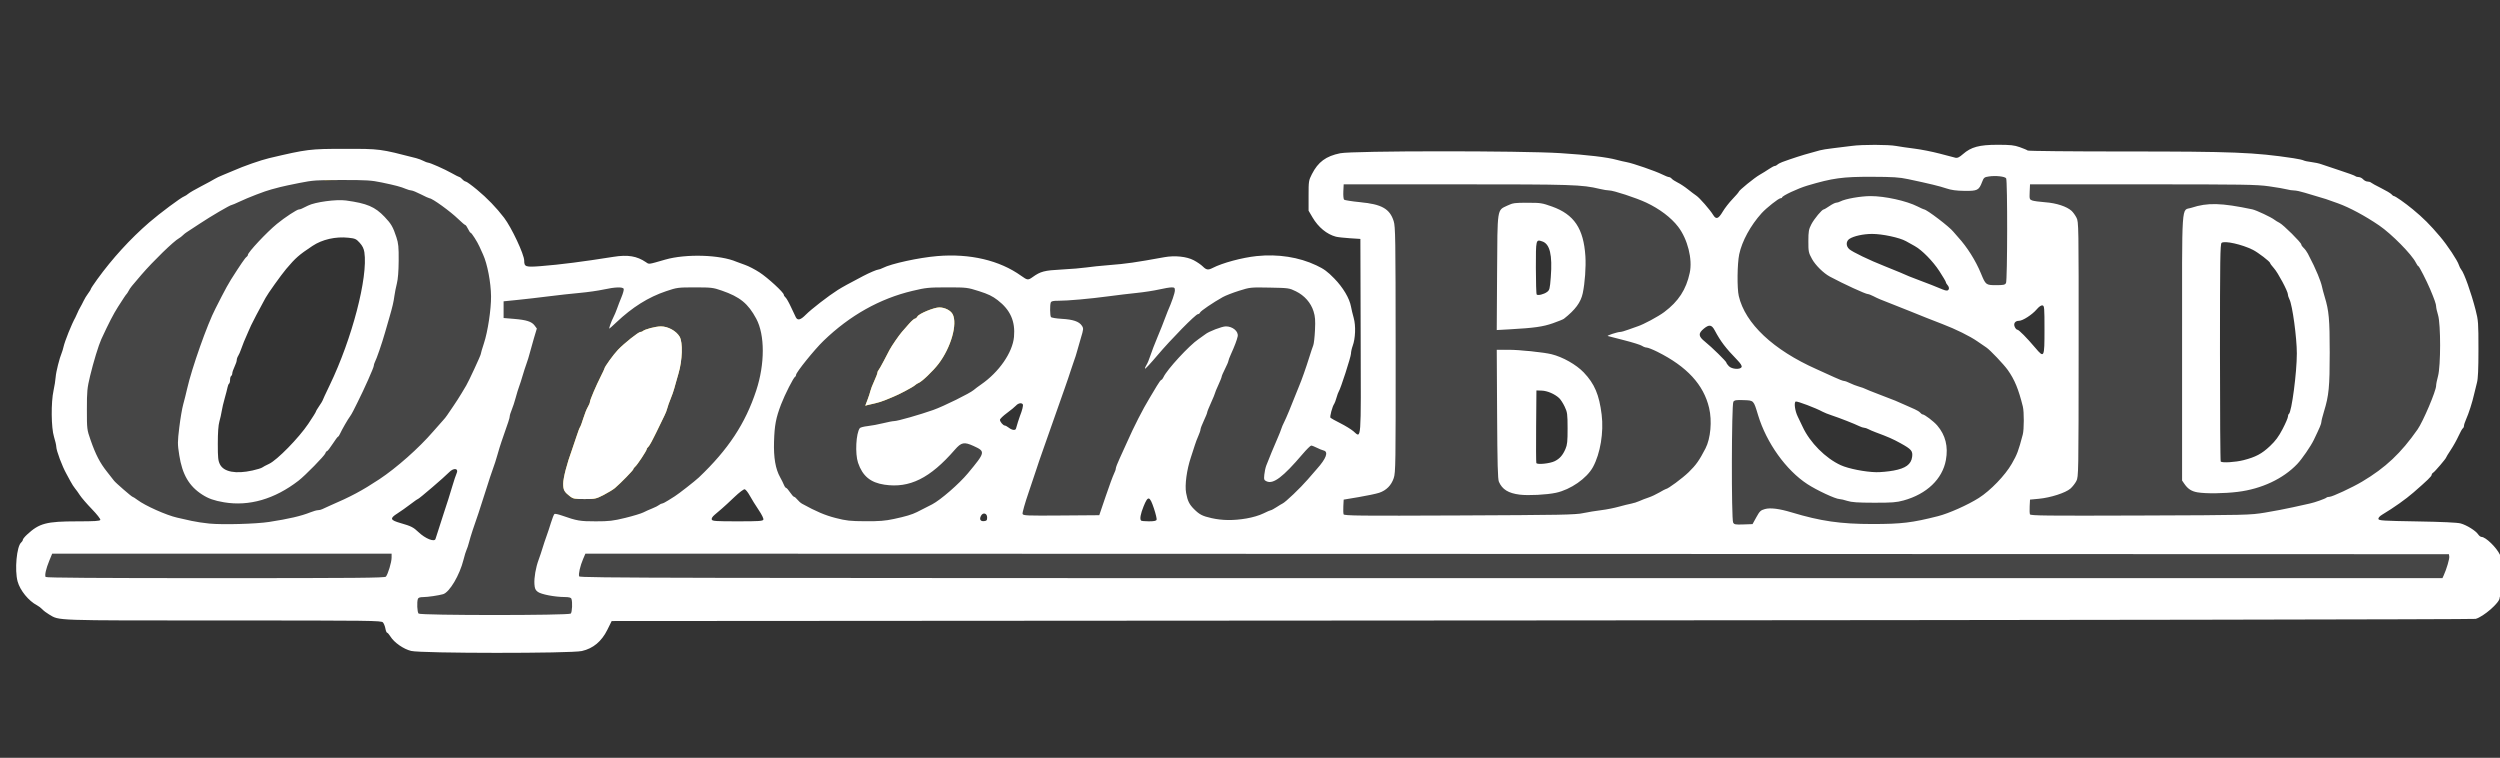 <?xml version="1.0" encoding="UTF-8" standalone="no"?>
<svg width="673px" height="204px" viewBox="0 0 673 204" version="1.1" xmlns="http://www.w3.org/2000/svg" xmlns:xlink="http://www.w3.org/1999/xlink" xmlns:sketch="http://www.bohemiancoding.com/sketch/ns">
    <rect x="0" y="0" width="673" height="204" fill="#333333" stroke="none"/>
    <!-- Generator: Sketch 3.3.1 (12002) - http://www.bohemiancoding.com/sketch -->
    <title>openbsd</title>
    <desc>Created with Sketch.</desc>
    <defs></defs>
    <g id="Page-1" stroke="none" stroke-width="1" fill="none" fill-rule="evenodd" sketch:type="MSPage">
        <g id="openbsd" sketch:type="MSArtboardGroup">
            <g id="g3769" sketch:type="MSLayerGroup" transform="translate(4.125, 38.941)">
                <path d="M151.625,109.281 C150.201,112.174 147.652,118.682 153.125,118.375 C312.643,119.053 472.167,118.515 631.688,118.688 L654.625,118.688 C656.072,115.62 658.887,110.264 655.844,108.25 C487.948,108.215 320.052,108.161 152.156,108.094 L151.748,109.007 L151.625,109.281 L151.625,109.281 Z" id="path6235" fill="#464646" sketch:type="MSShapeGroup"></path>
                <path d="M355.594,8.594 C354.601,12.068 356.164,15.847 360.188,15.281 C363.95,15.372 370.02,16.161 369.406,21.344 C369.434,43.232 370.141,65.481 369.156,87.188 C367.032,92.595 358.116,89.276 355.63,92.842 C354.701,96.057 355.481,100.73 359.781,99.788 C380.648,99.701 401.698,100.303 422.469,99.156 C436.012,97.446 451.793,93.057 457.375,79.25 C461.252,68.47 454.219,57.215 444.406,52.719 C442.165,51.116 437.255,50.263 436.344,49.156 C446.267,46.419 455.54,36.567 452.375,25.656 C449.23,12.929 434.721,8.889 423.375,7.281 C400.85,6.042 378.243,6.991 355.688,6.688 L355.638,7.686 L355.594,8.594 L355.594,8.594 Z M405.969,15.625 C412.888,14.65 420.719,19.223 420.531,26.844 C421.207,33.267 420.915,42.283 413.219,44.219 C409.233,45.541 404.965,45.495 400.812,45.781 C401.399,36.163 399.982,25.917 401.688,16.594 C402.914,15.84 404.431,15.527 405.969,15.625 L405.969,15.625 Z M402,55.219 C410.532,54.926 421.668,57.077 424.219,66.656 C426.707,75.027 425.134,87 415.156,89.531 C410.9,89.949 404.114,92.165 401.25,87.969 C400.702,77.074 400.994,66.131 400.812,55.219 L401.812,55.219 L402,55.219 L402,55.219 Z" id="path6207" fill="#464646" sketch:type="MSShapeGroup"></path>
                <path d="M173.781,48.934 C173.071,48.934 171.986,49.11 171,49.371 C170.014,49.632 169.131,49.959 168.875,50.215 C168.765,50.324 168.51,50.434 168.281,50.434 C167.753,50.434 163.957,53.438 162.25,55.215 C161.037,56.478 158.603,59.85 158.594,60.277 C158.592,60.382 158.159,61.288 157.656,62.277 C156.324,64.899 154.687,68.741 154.687,69.246 C154.687,69.486 154.439,70.107 154.125,70.621 C153.811,71.135 153.256,72.511 152.906,73.652 C152.557,74.794 152.171,75.85 152.031,76.027 C151.892,76.205 151.46,77.31 151.094,78.465 C150.727,79.619 150.177,81.234 149.875,82.059 C149.172,83.979 148.58,85.902 148.156,87.527 C147.732,89.153 147.5,90.471 147.5,91.246 C147.5,92.121 147.542,92.691 147.812,93.184 C148.083,93.676 148.575,94.108 149.406,94.746 C149.786,95.037 150.086,95.184 150.625,95.277 C151.164,95.371 151.945,95.402 153.25,95.402 C154.67,95.402 155.423,95.391 156.094,95.246 C156.764,95.101 157.344,94.838 158.375,94.309 C159.562,93.699 160.946,92.855 161.437,92.434 C163.051,91.052 166.375,87.611 166.375,87.34 C166.375,87.194 166.611,86.902 166.875,86.684 C167.452,86.204 169.969,82.36 169.969,81.965 C169.969,81.811 170.186,81.517 170.437,81.309 C170.689,81.1 171.65,79.348 172.562,77.434 C173.475,75.519 174.45,73.48 174.75,72.902 C175.05,72.325 175.385,71.46 175.5,70.965 C175.615,70.47 176.027,69.31 176.406,68.402 C176.785,67.495 177.24,66.218 177.406,65.559 C177.573,64.899 178.056,63.135 178.5,61.652 C179.038,59.853 179.348,57.759 179.406,55.902 C179.435,54.974 179.41,54.099 179.313,53.371 C179.215,52.643 179.042,52.067 178.813,51.684 C178.349,50.908 177.592,50.21 176.688,49.715 C175.783,49.22 174.735,48.934 173.781,48.934 L173.781,48.934 Z" id="path6205" fill="#CF4229" sketch:type="MSShapeGroup"></path>
                <path d="M173.781,48.934 C174.735,48.934 175.783,49.22 176.687,49.715 C177.592,50.21 178.349,50.908 178.812,51.684 C179.042,52.067 179.215,52.643 179.312,53.371 C179.41,54.099 179.435,54.974 179.406,55.902 C179.348,57.759 179.038,59.853 178.5,61.652 C178.056,63.135 177.573,64.899 177.406,65.559 C177.24,66.218 176.785,67.495 176.406,68.402 C176.027,69.31 175.615,70.47 175.5,70.965 C175.385,71.46 175.05,72.325 174.75,72.902 C174.45,73.48 173.475,75.519 172.562,77.434 C171.65,79.348 170.689,81.1 170.437,81.309 C170.186,81.517 169.969,81.811 169.969,81.965 C169.969,82.36 167.452,86.204 166.875,86.684 C166.611,86.902 166.375,87.194 166.375,87.34 C166.375,87.611 163.051,91.052 161.437,92.434 C160.946,92.855 159.562,93.699 158.375,94.309 C157.344,94.838 156.764,95.101 156.094,95.246 C155.423,95.391 154.67,95.402 153.25,95.402 C151.945,95.402 151.164,95.371 150.625,95.277 C150.086,95.184 149.786,95.037 149.406,94.746 C148.574,94.108 148.083,93.676 147.812,93.184 C147.542,92.691 147.5,92.121 147.5,91.246 C147.5,90.471 147.732,89.153 148.156,87.527 C148.58,85.902 149.172,83.979 149.875,82.059 C150.177,81.234 150.727,79.619 151.094,78.465 C151.46,77.31 151.892,76.205 152.031,76.027 C152.171,75.85 152.557,74.794 152.906,73.652 C153.256,72.511 153.811,71.135 154.125,70.621 C154.439,70.107 154.687,69.486 154.687,69.246 C154.687,68.741 156.324,64.899 157.656,62.277 C158.159,61.288 158.592,60.382 158.594,60.277 C158.603,59.85 161.037,56.478 162.25,55.215 C163.957,53.438 167.753,50.434 168.281,50.434 C168.51,50.434 168.765,50.324 168.875,50.215 C169.131,49.959 170.014,49.632 171,49.371 C171.986,49.11 173.071,48.934 173.781,48.934 L173.781,48.934 Z" id="path6203" fill="#CF4229" sketch:type="MSShapeGroup"></path>
                <path d="M248.719,43.809 C248.016,43.809 246.649,44.232 245.406,44.746 C244.163,45.26 243.044,45.873 242.844,46.246 C242.676,46.559 242.388,46.837 242.187,46.84 C241.987,46.843 241.285,47.435 240.625,48.184 C239.965,48.932 239.109,49.926 238.719,50.371 C237.895,51.31 235.956,54.095 235.344,55.246 C235.112,55.682 234.413,57.032 233.781,58.246 C233.15,59.46 232.496,60.589 232.344,60.746 C232.192,60.903 232.062,61.22 232.062,61.434 C232.062,61.648 231.664,62.652 231.187,63.684 C230.711,64.715 230.271,65.896 230.187,66.309 C230.103,66.721 229.745,67.801 229.406,68.684 L228.812,70.277 L229.469,70.09 C229.832,69.986 230.726,69.772 231.469,69.621 C232.211,69.471 233.488,69.066 234.312,68.715 C235.137,68.364 236.076,67.969 236.406,67.84 C237.809,67.292 241.573,65.297 242.125,64.809 C242.455,64.517 242.889,64.246 243.094,64.184 C243.513,64.057 244.518,63.24 245.594,62.215 C246.669,61.189 247.818,59.947 248.562,58.965 C249.394,57.868 250.135,56.653 250.75,55.402 C251.365,54.151 251.84,52.849 252.187,51.621 C252.535,50.393 252.75,49.243 252.781,48.215 C252.812,47.187 252.68,46.303 252.344,45.652 C252.079,45.141 251.523,44.668 250.875,44.34 C250.227,44.012 249.465,43.809 248.719,43.809 L248.719,43.809 Z" id="path6197" fill="#CF4229" sketch:type="MSShapeGroup"></path>
                <path d="M248.719,43.809 C249.465,43.809 250.227,44.012 250.875,44.34 C251.523,44.668 252.079,45.141 252.344,45.652 C252.68,46.303 252.812,47.187 252.781,48.215 C252.75,49.243 252.535,50.393 252.187,51.621 C251.84,52.849 251.365,54.151 250.75,55.402 C250.135,56.653 249.394,57.868 248.562,58.965 C247.818,59.947 246.669,61.189 245.594,62.215 C244.518,63.24 243.513,64.057 243.094,64.184 C242.889,64.246 242.455,64.517 242.125,64.809 C241.573,65.297 237.809,67.292 236.406,67.84 C236.076,67.969 235.137,68.364 234.312,68.715 C233.488,69.066 232.211,69.471 231.469,69.621 C230.726,69.772 229.832,69.986 229.469,70.09 L228.812,70.277 L229.406,68.684 C229.745,67.801 230.103,66.721 230.187,66.309 C230.271,65.896 230.711,64.715 231.187,63.684 C231.664,62.652 232.062,61.648 232.062,61.434 C232.062,61.22 232.192,60.903 232.344,60.746 C232.496,60.589 233.15,59.46 233.781,58.246 C234.413,57.032 235.112,55.682 235.344,55.246 C235.956,54.095 237.895,51.31 238.719,50.371 C239.109,49.926 239.965,48.932 240.625,48.184 C241.285,47.435 241.987,46.843 242.187,46.84 C242.388,46.837 242.676,46.559 242.844,46.246 C243.044,45.873 244.163,45.26 245.406,44.746 C246.649,44.232 248.016,43.809 248.719,43.809 L248.719,43.809 Z" id="path6195" fill="#CF4229" sketch:type="MSShapeGroup"></path>
                <path d="M540.344,10.594 C539.203,14.05 541.041,17.965 545.056,17.398 C548.768,17.386 554.482,18.621 553.336,23.531 C553.297,45.565 553.904,67.921 553,89.781 C550.159,93.551 544.614,93.117 540.438,93.719 C539.478,97.385 539.89,103.043 545.062,101.812 C565.345,101.569 585.762,102.577 605.969,101.031 C624.225,98.804 643.617,90.081 651.179,72.239 C655.755,61.971 656.14,49.553 652.274,39.013 C645.727,21.066 626.513,11.672 608.562,9.469 C586.256,7.741 563.729,9.159 541.344,8.688 C539.694,7.94 540.678,9.959 540.344,10.594 L540.344,10.594 Z M591.656,18 C602.147,17.522 612.515,23.186 616.72,32.899 C622.33,44.467 621.891,58.04 619.812,70.469 C618.058,81.048 609.389,90.747 598.062,91.469 C594.028,91.189 588.065,93.696 585.281,89.781 C585.643,66.25 584.568,42.44 585.812,19.062 C587.719,18.502 589.636,17.948 591.656,18 L591.656,18 Z" id="path6169" fill="#464646" sketch:type="MSShapeGroup"></path>
                <path d="M531.75,6.5 C529.024,6.054 527.893,8.828 526.875,10.344 C518.004,10.726 509.747,5.669 500.719,6.656 C485.711,5.726 467.902,11.37 462.719,26.875 C459.939,35.927 461.641,46.758 469.344,52.906 C481.797,64.698 500.033,66.584 514.125,75.344 C521.35,80.09 517.258,91.27 509.812,93.188 C497.401,97.175 482.146,92.807 475.312,81.156 C471.58,77.253 472.134,70.907 468.375,67.281 C464.942,65.826 459.08,66.624 460.305,71.687 C460.345,82.052 459.292,92.749 460.812,102.938 C462.761,105.087 467.733,104.752 469.406,103.125 C470.506,97.204 476.95,101.104 480.469,101.75 C497.815,105.871 518.514,105.914 533,94.219 C543.106,86.218 545.897,70.654 538.344,59.969 C529.419,47.08 512.486,44.753 499.188,38.25 C492.099,36.171 480.344,30.527 485.938,21.312 C492.571,13.564 504.919,15.174 513.219,19.344 C520.938,23.446 525.408,31.129 529.062,38.625 C532.132,41.206 539.43,40.191 538.054,34.875 C538.033,25.945 538.649,16.911 537.75,8.031 C536.3,6.286 533.796,6.466 531.75,6.5 L531.75,6.5 Z" id="path6151" fill="#464646" sketch:type="MSShapeGroup"></path>
                <path d="M136.156,63.465 C136.296,63.023 136.413,62.69 136.531,62.277 C136.815,61.288 137.292,59.79 137.594,58.965 C137.896,58.14 138.319,56.863 138.5,56.121 C138.681,55.379 139.16,53.57 139.594,52.121 L140.406,49.496 L139.781,48.684 C139.389,48.156 138.842,47.775 137.969,47.496 C137.547,47.361 136.75,47.311 136.156,47.215 L136.156,63.465 L136.156,63.465 Z" id="path6149" fill="#CF4229" sketch:type="MSShapeGroup"></path>
                <path d="M84.938,7.562 C59.94,8.302 36.481,23.749 24.406,45.25 C17.479,58.045 13.176,75.547 22.406,88.375 C33.053,103.693 54.306,106.261 71.547,103.043 C96.428,98.509 118.344,80.306 127.281,56.625 C132.417,43.176 130.773,25.383 118.5,16.75 C109.344,9.125 96.71,6.854 84.938,7.562 L84.938,7.562 Z M87.062,16.938 C95.095,16.105 102.636,22.927 101.188,31.219 C100.347,45.711 95.014,59.737 88.219,72.375 C82.17,83.393 72.054,95.428 58.156,94.531 C50.571,94.776 45.201,87.431 45.781,80.125 C47.821,61.255 54.776,41.99 66.938,27.406 C72.129,21.626 78.969,16.847 87.062,16.938 L87.062,16.938 Z" id="path5937" fill="#464646" sketch:type="MSShapeGroup"></path>
                <path id="path5901" fill="#F2CA30" sketch:type="MSShapeGroup" d="M83.75,9.527 C83.38,9.533 83.26,9.611 82.937,9.621 C84.278,9.576 85.455,9.528 87.937,9.527 C86.208,9.528 84.865,9.51 83.75,9.527 L83.75,9.527 Z"></path>
                <path d="M161.219,36.5 C150.744,38.282 140.054,39.161 129.438,40.375 C128.991,45.446 128.68,50.327 135.188,49.031 C137.899,48.71 139.106,50.323 137.312,52.719 C130.979,73.66 124.231,94.698 117.094,115.469 C116.113,119.995 111.696,119.696 108.094,120 C104.648,121.801 105.63,129.554 110.375,128.406 C123.695,128.532 137.236,129.185 150.438,128.031 C153.56,125.418 151.95,118.37 146.969,119.75 C144.317,119.657 139.908,119.552 141.938,115.562 C143.086,110.946 144.844,105.882 146.469,101.75 C162.926,107.491 180.575,97.804 190.875,85.281 C199.639,74.893 206.59,59.826 201.438,46.312 C196.049,34.864 179.906,34.005 169.938,39.5 C168.215,40.107 163.819,42.678 164.75,42.5 C166.852,39.243 165.602,35.556 161.219,36.5 L161.219,36.5 Z" id="path5893" fill="#464646" sketch:type="MSShapeGroup"></path>
                <path d="M246.875,36.469 C225.874,38.724 206.044,55.475 202.429,76.589 C200.619,86.384 205.29,96.992 214.781,100.469 C229.439,107.166 248.131,102.484 257.906,89.812 C260.25,87.447 264.852,82.148 259.938,79.844 C256.254,76.849 251.677,79.071 249.594,82.812 C245.232,88.142 235.77,92.884 229.875,87.25 C228.077,84.649 227.818,80.42 229.094,77.844 C243.816,75.411 260.573,71.107 268.938,57.688 C273.771,50.343 269.353,39.866 260.906,37.812 C256.458,35.935 251.582,36.471 246.875,36.469 L246.875,36.469 Z" id="path5891" fill="#464646" sketch:type="MSShapeGroup"></path>
                <path d="M310.594,36.469 C299.813,38.687 288.731,39.079 277.906,40.562 C275.346,42.884 276.028,49.338 280.469,48.812 C282.717,48.93 287.512,48.815 284.628,52.523 C280.172,68.222 273.175,83.477 269.156,99.406 C270.631,104.013 277.571,100.859 281.031,101.847 C285.38,100.613 293.551,104.69 294.337,98.515 C300.057,82.16 306.555,64.452 320.485,53.44 C321.884,52.351 326.639,49.365 326.906,51.969 C322.135,64.844 315.366,76.897 313.125,90.594 C311.792,97.721 318.417,103.513 325.281,103 C337.981,104.057 348.407,94.789 354.625,84.656 C356.089,80.798 350.725,78.875 347.781,79.188 C344.356,82.099 342.038,86.343 338.281,88.531 C342.297,75.708 350.047,63.881 351.851,50.409 C353.475,42.649 346.504,35.292 338.688,36.521 C327.135,35.023 317.251,42.753 310.062,50.812 C310.886,46.336 315.732,41.552 313.375,37 C312.533,36.473 311.565,36.36 310.594,36.469 L310.594,36.469 Z" id="path5889" fill="#464646" sketch:type="MSShapeGroup"></path>
                <path d="M248.719,43.809 C250.211,43.809 251.814,44.629 252.344,45.652 C253.69,48.255 251.888,54.579 248.562,58.965 C247.073,60.93 243.932,63.929 243.094,64.184 C242.889,64.246 242.455,64.517 242.125,64.809 C241.573,65.297 237.809,67.292 236.406,67.84 C236.076,67.969 235.137,68.364 234.312,68.715 C233.488,69.066 232.211,69.471 231.469,69.621 C230.726,69.772 229.832,69.986 229.469,70.09 L228.812,70.277 L229.406,68.684 C229.745,67.801 230.103,66.721 230.187,66.309 C230.271,65.896 230.711,64.715 231.187,63.684 C231.664,62.652 232.062,61.648 232.062,61.434 C232.062,61.22 232.192,60.903 232.344,60.746 C232.496,60.589 233.15,59.46 233.781,58.246 C234.413,57.032 235.112,55.682 235.344,55.246 C235.956,54.095 237.895,51.31 238.719,50.371 C239.109,49.926 239.965,48.932 240.625,48.184 C241.285,47.435 241.987,46.843 242.187,46.84 C242.388,46.837 242.676,46.559 242.844,46.246 C243.244,45.499 247.313,43.809 248.719,43.809 L248.719,43.809 Z" id="path5887" fill="#F2CA30" sketch:type="MSShapeGroup"></path>
                <path d="M173.781,48.934 C175.689,48.934 177.886,50.133 178.812,51.684 C179.729,53.217 179.576,58.053 178.5,61.652 C178.056,63.135 177.573,64.899 177.406,65.559 C177.24,66.218 176.785,67.495 176.406,68.402 C176.027,69.31 175.615,70.47 175.5,70.965 C175.385,71.46 175.05,72.325 174.75,72.902 C174.45,73.48 173.475,75.519 172.562,77.434 C171.65,79.348 170.689,81.1 170.437,81.309 C170.186,81.517 169.969,81.811 169.969,81.965 C169.969,82.36 167.452,86.204 166.875,86.684 C166.611,86.902 166.375,87.194 166.375,87.34 C166.375,87.611 163.051,91.052 161.437,92.434 C160.946,92.855 159.562,93.699 158.375,94.309 C156.314,95.367 156.09,95.402 153.25,95.402 C150.64,95.402 150.165,95.329 149.406,94.746 C147.743,93.47 147.5,92.995 147.5,91.246 C147.5,89.696 148.47,85.898 149.875,82.059 C150.177,81.234 150.727,79.619 151.094,78.465 C151.46,77.31 151.892,76.205 152.031,76.027 C152.171,75.85 152.557,74.794 152.906,73.652 C153.256,72.511 153.811,71.135 154.125,70.621 C154.439,70.107 154.687,69.486 154.687,69.246 C154.687,68.741 156.324,64.899 157.656,62.277 C158.159,61.288 158.592,60.382 158.594,60.277 C158.603,59.85 161.037,56.478 162.25,55.215 C163.957,53.438 167.753,50.434 168.281,50.434 C168.51,50.434 168.765,50.324 168.875,50.215 C169.387,49.703 172.361,48.934 173.781,48.934 L173.781,48.934 Z" id="path5885" fill="#F2CA30" sketch:type="MSShapeGroup"></path>
                <path d="M8.094,109.344 C6.989,111.981 3.856,118.071 8.781,118.438 C39.278,118.651 69.855,119.127 100.312,118.219 C103.299,116.126 103.31,111.503 103.375,108.094 L8.594,108.094 L8.222,109.022 L8.094,109.344 L8.094,109.344 Z" id="path5871" fill="#464646" sketch:type="MSShapeGroup"></path>
                <path d="M106.554,136.29 C104.515,135.798 101.985,134.036 100.978,132.407 C100.632,131.848 100.232,131.391 100.088,131.391 C99.944,131.391 99.735,130.885 99.624,130.267 C99.513,129.648 99.216,128.906 98.964,128.617 C98.532,128.122 96.1,128.092 55.887,128.089 C9.653,128.085 11.982,128.166 9.093,126.473 C8.419,126.078 7.599,125.458 7.269,125.094 C6.94,124.73 6.291,124.236 5.827,123.996 C3.587,122.838 1.273,119.995 0.616,117.596 C-0.225,114.521 0.367,108.098 1.584,107.088 C1.824,106.889 2.02,106.567 2.02,106.374 C2.02,106.18 2.526,105.552 3.145,104.979 C6.456,101.909 8.33,101.413 16.651,101.406 C21.388,101.402 22.768,101.314 22.885,101.008 C22.969,100.789 21.951,99.493 20.588,98.084 C19.242,96.692 17.794,95.013 17.37,94.354 C16.946,93.694 16.362,92.882 16.072,92.549 C15.782,92.217 15.22,91.334 14.823,90.588 C14.426,89.843 13.953,88.968 13.77,88.644 C12.616,86.597 11.044,82.396 11.024,81.308 C11.016,80.896 10.742,79.703 10.414,78.657 C9.649,76.217 9.583,69.372 10.293,66.163 C10.549,65.008 10.805,63.382 10.861,62.548 C10.956,61.169 11.892,57.448 12.518,55.967 C12.657,55.637 12.859,54.962 12.967,54.467 C13.304,52.918 15.193,48.22 16.162,46.52 C16.303,46.272 16.551,45.732 16.713,45.32 C16.875,44.908 17.209,44.233 17.457,43.821 C17.704,43.408 18.123,42.607 18.389,42.04 C18.654,41.473 19.196,40.584 19.594,40.063 C19.991,39.542 20.316,39.01 20.316,38.881 C20.316,38.752 21.092,37.574 22.041,36.265 C26.114,30.64 30.963,25.332 36.05,20.931 C38.869,18.492 44.607,14.216 45.467,13.915 C45.738,13.819 46.23,13.505 46.56,13.216 C46.89,12.927 48.444,12.027 50.013,11.215 C51.582,10.404 53.202,9.522 53.612,9.257 C54.023,8.991 55.05,8.503 55.896,8.172 C56.741,7.842 58.024,7.307 58.745,6.985 C61.397,5.802 66.066,4.168 68.306,3.64 C78.624,1.209 79.251,1.132 88.701,1.127 C98.219,1.122 98.093,1.106 107.917,3.637 C108.505,3.788 109.382,4.119 109.866,4.371 C110.35,4.624 110.884,4.831 111.052,4.832 C111.592,4.835 115.57,6.595 117.49,7.68 C118.514,8.259 119.453,8.732 119.577,8.732 C119.7,8.732 120.046,9.002 120.344,9.332 C120.643,9.662 121.056,9.932 121.262,9.932 C121.468,9.932 122.833,10.922 124.295,12.132 C127.002,14.373 129.52,16.981 131.578,19.677 C133.592,22.316 136.991,29.563 136.991,31.219 C136.991,32.9 137.353,33.019 141.49,32.696 C146.664,32.292 152.757,31.512 161.009,30.198 C164.881,29.581 167.314,29.981 169.761,31.637 C170.657,32.243 170.289,32.292 174.932,30.952 C180.493,29.346 189.744,29.621 194.128,31.522 C194.458,31.665 195.495,32.046 196.434,32.368 C197.372,32.69 199.126,33.597 200.333,34.383 C202.602,35.863 206.875,39.794 206.875,40.403 C206.875,40.593 207.086,40.923 207.343,41.136 C207.6,41.349 208.277,42.547 208.847,43.797 C209.418,45.047 209.998,46.272 210.137,46.52 C210.628,47.397 211.411,47.181 212.781,45.792 C214.253,44.299 218.964,40.656 221.408,39.121 C222.719,38.297 224.2,37.484 228.321,35.324 C229.93,34.481 231.951,33.624 232.329,33.624 C232.533,33.624 233.077,33.429 233.538,33.19 C235.766,32.039 243.241,30.41 248.19,29.997 C257.014,29.263 264.961,31.135 270.802,35.326 C272.448,36.507 272.634,36.527 273.861,35.648 C275.997,34.118 277.018,33.853 281.709,33.611 C284.183,33.483 287.153,33.235 288.308,33.059 C289.462,32.883 292.229,32.597 294.456,32.423 C299.127,32.057 301.42,31.729 309.303,30.298 C312.13,29.785 315.303,30.11 317.217,31.109 C318.105,31.573 319.208,32.328 319.668,32.788 C320.617,33.737 321.118,33.811 322.334,33.182 C324.938,31.836 330.272,30.399 334.167,29.995 C339.916,29.398 345.546,30.275 350.244,32.497 C352.302,33.471 353.227,34.147 355.043,36.007 C357.433,38.454 359.166,41.37 359.567,43.62 C359.69,44.308 360.019,45.68 360.299,46.67 C360.887,48.745 360.757,52.196 360.018,54.167 C359.771,54.827 359.562,55.777 359.555,56.278 C359.543,57.13 356.74,65.805 356.264,66.463 C356.145,66.628 355.875,67.37 355.664,68.112 C355.453,68.855 355.178,69.597 355.052,69.762 C354.564,70.399 353.788,73.276 354.037,73.524 C354.18,73.667 355.375,74.327 356.694,74.991 C358.013,75.655 359.59,76.623 360.2,77.142 C362.389,79.008 362.254,80.772 362.168,51.552 L362.091,25.377 L359.242,25.193 C357.674,25.092 355.987,24.903 355.492,24.772 C353.063,24.131 350.749,22.223 349.201,19.582 L348.144,17.778 L348.144,13.736 C348.144,9.843 348.177,9.629 349.038,7.938 C350.711,4.653 352.82,3.095 356.649,2.315 C360.007,1.631 405.359,1.608 415.941,2.285 C423.262,2.753 428.512,3.377 431.076,4.084 C431.901,4.311 433.115,4.592 433.775,4.708 C435.404,4.994 441.536,7.113 443.323,8.007 C444.12,8.406 444.947,8.732 445.161,8.732 C445.374,8.732 445.712,8.928 445.91,9.167 C446.109,9.406 446.834,9.877 447.522,10.213 C448.209,10.549 449.447,11.367 450.272,12.03 C451.097,12.693 452.109,13.457 452.521,13.728 C453.387,14.296 456.215,17.532 457.06,18.923 C457.848,20.218 458.474,20.001 459.639,18.025 C460.173,17.12 461.354,15.603 462.264,14.653 C463.174,13.703 463.929,12.826 463.942,12.704 C463.982,12.319 468.162,8.918 469.596,8.104 C470.35,7.675 471.492,6.967 472.134,6.529 C472.775,6.091 473.457,5.733 473.648,5.733 C473.84,5.733 474.154,5.576 474.347,5.383 C474.539,5.19 475.14,4.87 475.682,4.671 C478.21,3.742 481.339,2.732 483.115,2.272 C484.187,1.994 485.402,1.656 485.814,1.521 C486.226,1.386 487.846,1.128 489.413,0.948 C490.98,0.768 493.207,0.494 494.362,0.338 C497.22,-0.048 504.21,-0.037 506.338,0.356 C507.294,0.533 509.512,0.855 511.267,1.072 C513.022,1.289 516.077,1.895 518.057,2.417 C520.036,2.94 521.956,3.442 522.322,3.534 C522.81,3.656 523.342,3.39 524.311,2.543 C526.501,0.626 528.696,0.035 533.623,0.035 C537.13,0.035 538.081,0.138 539.621,0.683 C540.628,1.04 541.58,1.445 541.737,1.583 C541.893,1.721 553.648,1.835 567.858,1.835 C597.019,1.835 602.741,2.063 613.277,3.647 C614.509,3.832 615.734,4.099 616,4.241 C616.265,4.383 617.214,4.584 618.108,4.687 C619.003,4.791 620.207,5.054 620.784,5.273 C621.362,5.491 623.589,6.237 625.733,6.93 C627.878,7.623 629.761,8.312 629.917,8.461 C630.074,8.61 630.492,8.732 630.846,8.732 C631.2,8.732 631.733,9.002 632.032,9.332 C632.331,9.662 632.864,9.932 633.218,9.932 C633.572,9.932 633.99,10.057 634.147,10.209 C634.303,10.362 635.522,11.028 636.854,11.691 C638.187,12.353 639.452,13.105 639.665,13.363 C639.879,13.62 640.159,13.83 640.287,13.83 C640.662,13.83 643.303,15.679 645.395,17.406 C648.229,19.744 650.004,21.517 652.732,24.737 C654.736,27.101 657.446,31.197 657.819,32.424 C657.945,32.837 658.221,33.376 658.434,33.624 C659.224,34.543 661.113,39.849 662.315,44.528 C663.03,47.31 663.075,47.932 663.075,55.045 C663.075,60.477 662.961,63.022 662.669,64.084 C662.445,64.898 662.099,66.305 661.898,67.213 C661.435,69.307 660.442,72.405 659.729,73.98 C659.425,74.651 659.176,75.419 659.176,75.687 C659.176,75.955 659.038,76.259 658.869,76.364 C658.7,76.468 658.178,77.401 657.708,78.437 C657.238,79.474 656.296,81.16 655.615,82.185 C654.934,83.211 654.377,84.121 654.377,84.209 C654.377,84.474 651.339,88.037 650.893,88.295 C650.665,88.427 650.478,88.694 650.478,88.889 C650.478,89.266 649.328,90.382 645.587,93.635 C643.478,95.468 640.337,97.694 637.19,99.584 C636.482,100.01 636.086,100.455 636.144,100.76 C636.228,101.199 637.328,101.269 646.583,101.424 C653.328,101.537 657.396,101.725 658.276,101.966 C659.912,102.414 662.352,103.934 662.983,104.896 C663.237,105.283 663.652,105.6 663.906,105.6 C665.01,105.6 667.93,108.428 668.861,110.398 C669.422,111.585 669.5,112.297 669.511,116.306 C669.521,119.567 669.417,120.971 669.149,121.239 C668.943,121.446 668.774,121.805 668.774,122.037 C668.774,123.297 664.465,127.055 662.325,127.662 C661.831,127.802 548.726,127.99 410.982,128.079 L160.539,128.242 L159.389,130.571 C157.829,133.732 155.558,135.627 152.508,136.316 C149.531,136.989 109.354,136.966 106.554,136.29 L106.554,136.29 L106.554,136.29 Z M149.528,126.233 C149.901,125.86 150.025,123.101 149.706,122.269 C149.571,121.917 149.087,121.79 147.831,121.779 C145.135,121.753 141.556,121.061 140.655,120.391 C139.996,119.901 139.821,119.504 139.743,118.315 C139.628,116.571 140.101,113.828 140.875,111.748 C141.182,110.923 141.656,109.506 141.928,108.599 C142.2,107.692 142.672,106.275 142.977,105.45 C143.282,104.625 143.83,102.97 144.195,101.772 C144.56,100.574 144.987,99.515 145.143,99.419 C145.299,99.322 146.194,99.512 147.132,99.841 C151.197,101.266 151.985,101.401 156.232,101.401 C159.886,101.401 160.884,101.285 164.217,100.47 C166.311,99.958 168.5,99.293 169.079,98.994 C169.659,98.694 170.741,98.211 171.483,97.92 C172.225,97.628 173.046,97.213 173.306,96.996 C173.567,96.78 173.931,96.603 174.116,96.603 C174.301,96.603 175.033,96.232 175.742,95.778 C176.451,95.325 177.256,94.818 177.529,94.654 C178.462,94.091 183.028,90.523 184.01,89.588 C191.931,82.052 196.524,75.086 199.457,66.163 C201.803,59.028 201.802,51.214 199.454,46.845 C197.262,42.765 195.077,40.985 190.178,39.287 C187.836,38.476 187.388,38.423 182.956,38.424 C178.377,38.424 178.139,38.456 175.194,39.447 C170.41,41.057 166.123,43.744 161.776,47.855 C160.809,48.77 159.972,49.519 159.917,49.519 C159.739,49.519 160.419,47.598 160.979,46.52 C161.279,45.942 161.734,44.863 161.991,44.121 C162.248,43.378 162.79,41.974 163.195,41 C163.6,40.027 163.861,39.048 163.776,38.826 C163.555,38.25 161.469,38.315 158.358,38.996 C156.916,39.311 154.05,39.719 151.988,39.904 C149.926,40.088 146.146,40.505 143.589,40.83 C141.033,41.155 137.253,41.59 135.191,41.797 L131.442,42.174 L131.442,44.422 L131.442,46.67 L134.204,46.898 C137.604,47.18 139.004,47.627 139.787,48.683 L140.391,49.497 L139.603,52.132 C139.169,53.581 138.666,55.374 138.485,56.116 C138.304,56.859 137.908,58.141 137.606,58.966 C137.304,59.79 136.825,61.275 136.541,62.264 C136.258,63.254 135.844,64.536 135.622,65.113 C135.4,65.691 134.987,67.04 134.703,68.112 C134.419,69.185 133.941,70.647 133.64,71.361 C133.338,72.076 133.092,72.876 133.092,73.139 C133.092,73.567 132.762,74.582 130.873,79.958 C130.584,80.783 130.087,82.403 129.769,83.557 C129.451,84.712 128.93,86.331 128.611,87.156 C128.293,87.981 127.402,90.68 126.632,93.154 C125.862,95.628 124.993,98.327 124.7,99.152 C123.509,102.505 122.525,105.534 122.16,106.97 C121.948,107.806 121.638,108.751 121.471,109.069 C121.305,109.388 120.937,110.584 120.654,111.727 C119.625,115.881 116.882,120.51 115.15,121.014 C113.969,121.358 110.991,121.794 109.824,121.794 C108.949,121.794 108.505,121.94 108.379,122.269 C108.06,123.101 108.184,125.86 108.557,126.233 C109.078,126.753 149.008,126.753 149.528,126.233 L149.528,126.233 L149.528,126.233 Z M149.403,94.739 C147.74,93.463 147.488,93.005 147.488,91.255 C147.488,89.705 148.481,85.898 149.886,82.058 C150.188,81.233 150.734,79.614 151.101,78.459 C151.467,77.304 151.881,76.214 152.021,76.037 C152.161,75.859 152.561,74.779 152.91,73.637 C153.26,72.496 153.802,71.141 154.116,70.626 C154.43,70.112 154.687,69.495 154.687,69.254 C154.687,68.75 156.332,64.886 157.664,62.264 C158.167,61.275 158.58,60.379 158.582,60.274 C158.591,59.847 161.026,56.476 162.238,55.213 C163.945,53.436 167.74,50.418 168.268,50.418 C168.496,50.418 168.773,50.329 168.883,50.219 C169.395,49.708 172.371,48.919 173.791,48.919 C175.699,48.919 177.899,50.123 178.826,51.673 C179.742,53.207 179.591,58.068 178.514,61.667 C178.071,63.15 177.571,64.904 177.405,65.563 C177.238,66.223 176.792,67.505 176.413,68.412 C176.034,69.32 175.63,70.467 175.514,70.961 C175.399,71.456 175.06,72.334 174.76,72.911 C174.46,73.488 173.468,75.527 172.556,77.442 C171.643,79.357 170.691,81.094 170.44,81.302 C170.189,81.511 169.983,81.807 169.983,81.961 C169.983,82.355 167.441,86.202 166.864,86.682 C166.6,86.901 166.384,87.199 166.384,87.345 C166.384,87.615 163.043,91.039 161.43,92.421 C160.938,92.842 159.564,93.685 158.376,94.295 C156.315,95.353 156.083,95.403 153.243,95.403 C150.633,95.403 150.163,95.322 149.403,94.739 L149.403,94.739 Z M99.763,116.289 C100.321,115.617 101.283,112.427 101.291,111.223 L101.298,110.098 L55.611,110.098 L9.924,110.098 L9.144,111.998 C8.261,114.148 7.865,115.905 8.156,116.377 C8.294,116.6 22.006,116.696 53.889,116.696 C91.876,116.696 99.481,116.629 99.763,116.289 L99.763,116.289 L99.763,116.289 Z M653.735,115.919 C654.487,114.269 655.305,111.493 655.218,110.885 L655.127,110.248 L404.296,110.173 L153.466,110.098 L152.854,111.523 C152.059,113.376 151.55,115.606 151.784,116.215 C151.953,116.656 172.787,116.696 402.675,116.696 L653.381,116.696 L653.735,115.919 L653.735,115.919 L653.735,115.919 Z M113.118,106.125 C113.237,105.693 114.91,100.492 115.36,99.152 C116.196,96.668 117.006,94.106 117.684,91.804 C118.097,90.402 118.577,88.965 118.75,88.609 C119.479,87.115 118.036,86.852 116.726,88.24 C115.644,89.388 108.623,95.403 108.365,95.403 C108.263,95.403 107.34,96.048 106.314,96.836 C105.287,97.625 103.733,98.722 102.859,99.276 C100.729,100.625 100.876,101.064 103.735,101.883 C106.547,102.689 107.161,102.998 108.524,104.3 C110.383,106.075 112.86,107.059 113.118,106.125 L113.118,106.125 Z M68.306,101.568 C73.672,100.738 76.959,99.971 79.459,98.967 C80.232,98.656 81.145,98.402 81.487,98.402 C81.83,98.402 82.345,98.276 82.631,98.121 C82.918,97.967 83.827,97.55 84.652,97.195 C90.335,94.752 93.366,93.134 97.999,90.069 C102.62,87.013 108.658,81.661 112.452,77.259 C113.589,75.94 114.795,74.576 115.131,74.228 C115.467,73.88 115.968,73.255 116.243,72.839 C116.519,72.422 117.29,71.29 117.955,70.322 C118.621,69.354 119.604,67.82 120.14,66.913 C120.675,66.006 121.24,65.061 121.394,64.814 C121.986,63.861 125.293,56.724 125.293,56.398 C125.293,56.21 125.68,54.888 126.153,53.462 C127.188,50.343 128.098,44.326 128.065,40.822 C128.03,37.095 127.069,32.078 125.912,29.575 C125.606,28.916 125.18,27.971 124.964,27.476 C124.408,26.2 122.833,23.727 122.577,23.727 C122.459,23.727 122.138,23.255 121.864,22.678 C121.59,22.1 121.258,21.628 121.126,21.628 C120.994,21.628 120.157,20.92 119.266,20.054 C117.108,17.958 112.23,14.431 111.488,14.431 C111.348,14.431 110.313,13.959 109.19,13.382 C108.066,12.806 106.915,12.333 106.632,12.333 C106.349,12.333 105.674,12.142 105.133,11.91 C103.81,11.345 102.347,10.956 98.599,10.173 C95.84,9.597 94.52,9.516 87.951,9.518 C81.032,9.521 80.14,9.583 76.404,10.325 C74.177,10.767 71.882,11.258 71.305,11.416 C70.728,11.574 69.648,11.862 68.905,12.055 C67.185,12.502 62.699,14.228 60.32,15.358 C59.31,15.837 58.382,16.23 58.257,16.23 C57.842,16.23 52.608,19.294 49.592,21.302 C47.96,22.389 46.397,23.413 46.119,23.579 C45.841,23.745 45.378,24.117 45.089,24.406 C44.8,24.695 44.337,25.052 44.06,25.201 C42.676,25.941 37.161,31.293 33.959,35.002 C31.237,38.155 30.932,38.539 30.492,39.373 C30.29,39.758 30.043,40.139 29.943,40.222 C29.777,40.36 29.124,41.336 27.637,43.671 C26.399,45.616 25.147,48.044 23.152,52.368 C22.428,53.938 21.021,58.543 20.129,62.264 C19.344,65.539 19.266,66.349 19.266,71.261 C19.266,76.588 19.279,76.697 20.251,79.492 C21.624,83.441 22.791,85.691 24.709,88.091 C25.617,89.226 26.451,90.29 26.562,90.455 C26.89,90.941 31.334,94.803 31.565,94.803 C31.682,94.803 32.269,95.177 32.87,95.633 C34.919,97.187 40.691,99.765 43.561,100.408 C44.551,100.63 46.305,101.024 47.46,101.284 C48.615,101.543 50.774,101.869 52.259,102.008 C55.931,102.351 64.824,102.107 68.306,101.568 L68.306,101.568 Z M56.158,96.274 C53.532,95.828 51.985,95.281 50.316,94.209 C46.767,91.929 44.942,88.797 44.132,83.597 C43.658,80.554 43.659,80.101 44.141,76.11 C44.424,73.773 44.899,70.984 45.198,69.912 C45.497,68.84 45.97,66.95 46.249,65.713 C47.498,60.179 51.706,48.273 53.882,44.121 C54.011,43.873 54.768,42.389 55.563,40.822 C56.357,39.255 57.479,37.23 58.055,36.323 C60.584,32.34 61.873,30.459 62.227,30.235 C62.436,30.103 62.607,29.85 62.607,29.672 C62.607,28.99 67.671,23.585 70.419,21.333 C72.585,19.558 75.835,17.429 76.379,17.429 C76.722,17.429 76.999,17.312 78.801,16.403 C80.699,15.446 86.417,14.675 89.001,15.028 C94.677,15.805 96.81,16.71 99.421,19.452 C101.192,21.313 101.674,22.145 102.588,24.927 C103.13,26.578 103.224,27.542 103.199,31.225 C103.181,34.046 103.01,36.205 102.713,37.373 C102.462,38.362 102.166,39.847 102.057,40.672 C101.834,42.35 101.529,43.664 100.698,46.52 C100.387,47.592 99.861,49.414 99.53,50.568 C98.659,53.606 97.293,57.573 96.769,58.587 C96.621,58.873 96.5,59.296 96.5,59.528 C96.5,60.015 93.903,65.847 92.077,69.462 C91.827,69.957 91.354,70.902 91.026,71.561 C90.698,72.221 90.277,72.947 90.09,73.175 C89.627,73.741 87.88,76.772 87.434,77.784 C87.234,78.238 86.984,78.609 86.878,78.609 C86.772,78.609 86.118,79.486 85.425,80.558 C84.731,81.63 84.047,82.508 83.903,82.508 C83.76,82.508 83.56,82.77 83.458,83.091 C83.25,83.747 78.031,89.073 76.242,90.455 C69.81,95.423 62.917,97.42 56.159,96.274 L56.158,96.274 L56.158,96.274 Z M63.845,87.716 C65.061,87.446 66.23,87.087 66.443,86.919 C66.656,86.75 67.498,86.303 68.315,85.925 C70.461,84.93 76.31,78.953 78.878,75.13 C79.992,73.472 80.903,72.015 80.903,71.893 C80.903,71.77 81.308,71.081 81.803,70.362 C82.297,69.642 82.702,68.985 82.702,68.901 C82.702,68.817 83.569,66.952 84.628,64.756 C90.649,52.277 94.974,35.699 93.965,28.97 C93.818,27.989 93.449,27.24 92.714,26.425 C91.767,25.378 91.489,25.252 89.692,25.06 C86.228,24.689 82.631,25.506 79.985,27.265 C76.322,29.701 75.461,30.456 72.908,33.474 C71.591,35.032 67.898,40.205 67.377,41.223 C67.279,41.415 67.012,41.909 66.782,42.321 C65.791,44.105 63.785,47.931 63.48,48.619 C63.298,49.031 62.967,49.774 62.746,50.268 C61.755,52.482 61.152,53.954 60.779,55.067 C60.558,55.727 60.204,56.533 59.992,56.858 C59.781,57.183 59.607,57.696 59.607,57.997 C59.607,58.298 59.338,59.103 59.008,59.786 C58.678,60.469 58.408,61.264 58.408,61.553 C58.408,61.842 58.273,62.162 58.108,62.264 C57.943,62.366 57.808,62.839 57.808,63.314 C57.808,63.789 57.688,64.252 57.542,64.342 C57.397,64.433 57.209,64.879 57.126,65.335 C57.042,65.79 56.703,67.108 56.371,68.262 C56.039,69.417 55.675,70.969 55.563,71.711 C55.45,72.453 55.167,73.726 54.933,74.54 C54.652,75.518 54.509,77.528 54.509,80.475 C54.509,84.319 54.59,85.09 55.1,86.091 C56.129,88.107 59.366,88.708 63.845,87.716 L63.845,87.716 Z M468.675,100.305 C469.578,98.668 469.84,98.418 470.992,98.096 C472.437,97.691 474.871,97.995 478.166,98.991 C485.977,101.352 491.346,102.126 499.911,102.126 C507.759,102.126 510.589,101.787 517.607,100.004 C520.491,99.272 525.601,96.994 528.555,95.124 C531.697,93.136 535.657,89.028 537.445,85.903 C538.909,83.345 539.221,82.515 540.411,78.009 C540.761,76.683 540.772,71.899 540.428,70.512 C539.262,65.814 538.209,63.258 536.372,60.67 C535.307,59.167 531.609,55.275 530.623,54.617 C530.252,54.37 529.163,53.623 528.202,52.959 C526.151,51.54 522.385,49.676 518.807,48.309 C516.036,47.25 512.706,45.93 510.109,44.861 C509.202,44.487 507.177,43.684 505.61,43.075 C501.947,41.652 501.484,41.457 500.171,40.782 C499.571,40.474 498.907,40.222 498.695,40.222 C498.084,40.222 492.175,37.505 488.48,35.524 C486.769,34.608 484.585,32.453 483.666,30.775 C482.736,29.076 482.681,28.808 482.687,25.977 C482.697,23.326 482.786,22.8 483.487,21.446 C484.256,19.963 486.363,17.429 486.828,17.429 C486.953,17.429 487.645,17.025 488.364,16.53 C489.083,16.035 489.893,15.63 490.162,15.63 C490.432,15.63 490.946,15.473 491.303,15.282 C492.608,14.584 496.806,13.846 499.462,13.848 C503.326,13.851 509.106,15.132 512.102,16.648 C512.951,17.078 513.729,17.429 513.832,17.429 C514.524,17.429 520.731,22.156 521.704,23.425 C521.895,23.674 522.483,24.35 523.012,24.927 C525.434,27.573 527.721,31.203 529.15,34.674 C530.426,37.772 530.493,37.823 533.24,37.823 C535.249,37.823 535.627,37.74 535.893,37.243 C536.279,36.521 536.315,9.673 535.931,9.066 C535.609,8.558 533.119,8.287 531.29,8.561 C530.036,8.75 529.908,8.855 529.439,10.083 C528.598,12.286 528.192,12.487 524.698,12.44 C522.496,12.411 521.153,12.228 519.831,11.779 C518.05,11.173 515.298,10.506 509.51,9.278 C507.146,8.777 505.483,8.67 499.762,8.653 C491.878,8.631 489.256,8.99 482.365,11.038 C479.863,11.782 475.62,13.774 475.618,14.206 C475.618,14.329 475.421,14.43 475.183,14.43 C474.683,14.43 471.378,17.043 470.115,18.437 C467.139,21.72 464.803,26.004 464.069,29.525 C463.538,32.066 463.47,38.668 463.952,40.742 C465.676,48.16 473.238,55.27 484.915,60.454 C486.317,61.077 488.443,62.043 489.64,62.6 C490.836,63.158 492.023,63.614 492.276,63.614 C492.53,63.614 493.238,63.869 493.85,64.18 C494.462,64.492 495.57,64.92 496.312,65.133 C497.055,65.345 497.797,65.609 497.962,65.72 C498.127,65.831 499.949,66.561 502.011,67.342 C505.91,68.819 506.661,69.125 508.91,70.156 C509.652,70.496 510.747,70.982 511.343,71.237 C511.939,71.492 512.596,71.905 512.804,72.156 C513.012,72.406 513.294,72.611 513.43,72.611 C513.95,72.611 516.426,74.485 517.383,75.603 C519.603,78.197 520.372,81.271 519.709,84.906 C518.775,90.03 514.543,94.069 508.31,95.783 C506.395,96.31 505.212,96.4 500.362,96.392 C495.947,96.384 494.325,96.272 493.163,95.896 C492.338,95.628 491.393,95.408 491.064,95.406 C490.015,95.399 485.008,93.068 482.422,91.383 C476.675,87.637 471.419,80.289 469.155,72.833 C467.916,68.754 468.033,68.876 465.272,68.773 C463.282,68.699 462.818,68.77 462.501,69.206 C462.002,69.887 461.941,100.807 462.437,101.733 C462.719,102.26 463.022,102.315 465.205,102.238 L467.657,102.151 L468.676,100.305 L468.675,100.305 L468.675,100.305 Z M201.372,100.94 C201.477,100.666 200.956,99.6 200.088,98.316 C199.285,97.126 198.222,95.412 197.727,94.505 C197.232,93.599 196.611,92.817 196.347,92.767 C196.078,92.717 194.86,93.641 193.58,94.865 C192.323,96.068 190.817,97.458 190.234,97.952 C189.651,98.447 188.753,99.214 188.237,99.657 C187.638,100.172 187.365,100.631 187.48,100.931 C187.637,101.339 188.561,101.401 194.428,101.401 C200.241,101.401 201.22,101.336 201.372,100.94 L201.372,100.94 Z M236.485,100.772 C239.724,100.076 241.361,99.588 242.718,98.911 C244.035,98.255 245.998,97.255 246.813,96.827 C249.113,95.617 254.064,91.317 256.419,88.485 C261.172,82.768 261.206,82.605 257.969,81.124 C255.425,79.961 254.667,80.112 252.913,82.133 C246.254,89.802 240.736,92.542 233.972,91.536 C230.204,90.975 228.079,89.213 226.861,85.637 C226.029,83.196 226.311,77.677 227.337,76.313 C227.48,76.122 228.435,75.874 229.459,75.762 C230.483,75.65 232.355,75.3 233.619,74.984 C234.884,74.669 236.241,74.41 236.635,74.41 C237.498,74.41 243.525,72.691 247.106,71.423 C249.89,70.438 257.03,66.912 258.014,66.037 C258.344,65.743 259.221,65.086 259.964,64.575 C264.8,61.249 268.458,55.968 268.843,51.752 C269.227,47.56 267.864,44.488 264.456,41.866 C263.034,40.772 261.886,40.218 259.42,39.436 C256.285,38.441 256.128,38.422 250.847,38.422 C245.873,38.422 245.17,38.493 241.542,39.353 C232.708,41.447 224.65,45.968 217.575,52.8 C215.115,55.176 210.175,61.3 210.175,61.973 C210.175,62.188 210.066,62.409 209.934,62.464 C209.51,62.64 207.152,67.274 206.144,69.912 C204.749,73.559 204.374,75.543 204.243,79.958 C204.115,84.276 204.64,87.326 205.896,89.555 C206.268,90.215 206.721,91.126 206.903,91.58 C207.085,92.033 207.354,92.404 207.5,92.404 C207.647,92.404 208.124,92.944 208.56,93.604 C208.997,94.264 209.486,94.803 209.646,94.803 C209.807,94.803 210.2,95.137 210.521,95.544 C210.841,95.951 211.416,96.457 211.8,96.668 C215.578,98.753 217.959,99.764 220.822,100.5 C223.721,101.244 224.694,101.351 228.837,101.374 C232.572,101.396 234.162,101.27 236.485,100.772 L236.485,100.772 Z M229.415,68.668 C229.753,67.785 230.099,66.725 230.183,66.313 C230.267,65.901 230.726,64.719 231.203,63.688 C231.68,62.657 232.07,61.638 232.07,61.424 C232.07,61.21 232.194,60.907 232.346,60.75 C232.498,60.593 233.139,59.472 233.771,58.258 C234.402,57.044 235.109,55.694 235.341,55.259 C235.953,54.108 237.885,51.298 238.708,50.359 C239.099,49.914 239.958,48.938 240.618,48.19 C241.278,47.442 241.982,46.827 242.182,46.825 C242.382,46.822 242.684,46.563 242.851,46.25 C243.251,45.503 247.319,43.821 248.725,43.821 C250.217,43.821 251.799,44.622 252.329,45.646 C253.675,48.248 251.881,54.579 248.556,58.966 C247.066,60.93 243.928,63.923 243.09,64.177 C242.885,64.239 242.448,64.529 242.118,64.82 C241.565,65.308 237.822,67.292 236.419,67.84 C236.089,67.968 235.144,68.361 234.319,68.712 C233.494,69.063 232.212,69.474 231.47,69.624 C230.728,69.775 229.823,69.983 229.46,70.086 L228.799,70.274 L229.415,68.668 L229.415,68.668 Z M261.613,100.352 C261.613,99.207 260.496,98.907 259.961,99.907 C259.458,100.847 259.808,101.459 260.787,101.346 C261.484,101.266 261.613,101.111 261.613,100.352 L261.613,100.352 Z M307.233,100.982 C307.321,100.752 306.994,99.369 306.506,97.908 C305.372,94.519 304.92,94.429 303.736,97.353 C302.903,99.41 302.656,100.803 303.054,101.201 C303.164,101.311 304.113,101.401 305.163,101.401 C306.521,101.401 307.119,101.28 307.233,100.982 L307.233,100.982 Z M331.423,100.629 C333.075,100.348 334.914,99.802 335.97,99.28 C336.945,98.797 337.859,98.402 338.001,98.402 C338.142,98.402 338.829,98.031 339.527,97.578 C340.225,97.124 340.952,96.685 341.142,96.603 C341.909,96.27 345.956,92.408 347.899,90.155 C349.037,88.835 350.15,87.553 350.372,87.306 C352.901,84.489 353.565,82.675 352.193,82.331 C351.78,82.227 350.942,81.887 350.33,81.575 C349.718,81.263 349.053,81.008 348.852,81.008 C348.65,81.008 347.595,82.054 346.506,83.332 C341.277,89.47 338.652,91.459 336.86,90.642 C336.159,90.323 336.102,90.165 336.223,88.874 C336.296,88.094 336.532,86.984 336.747,86.406 C337.271,85 339.081,80.619 339.908,78.759 C340.275,77.934 340.674,76.922 340.795,76.51 C340.916,76.097 341.26,75.288 341.56,74.71 C342.055,73.757 343.573,70.125 344.757,67.063 C345.012,66.403 345.394,65.458 345.605,64.964 C346.254,63.448 347.472,59.997 348.305,57.316 C348.741,55.914 349.237,54.43 349.407,54.017 C349.577,53.605 349.785,51.767 349.87,49.932 C349.995,47.231 349.92,46.268 349.479,44.863 C348.751,42.551 347.041,40.613 344.722,39.475 C342.939,38.601 342.771,38.577 337.672,38.481 C332.512,38.384 332.411,38.394 329.424,39.334 C327.76,39.857 325.792,40.624 325.049,41.038 C322.467,42.478 319.097,44.768 318.934,45.193 C318.844,45.428 318.586,45.62 318.362,45.62 C317.76,45.62 311.102,52.396 307.411,56.764 C305.647,58.852 304.162,60.446 304.11,60.306 C304.058,60.166 304.237,59.715 304.507,59.304 C304.776,58.892 305.245,57.77 305.549,56.811 C305.853,55.852 306.726,53.582 307.489,51.768 C308.252,49.954 309.087,47.862 309.345,47.12 C309.602,46.377 309.992,45.365 310.212,44.87 C311.307,42.4 312.152,39.942 312.152,39.224 C312.152,38.536 312.027,38.422 311.264,38.422 C310.776,38.422 309.257,38.677 307.89,38.988 C306.522,39.3 303.852,39.712 301.955,39.905 C300.057,40.099 296.616,40.51 294.306,40.82 C289.265,41.496 283.294,42.027 280.766,42.024 C279.361,42.021 278.881,42.134 278.742,42.496 C278.488,43.157 278.522,45.999 278.789,46.403 C278.91,46.586 280.224,46.804 281.708,46.889 C284.76,47.062 286.379,47.615 287.114,48.737 C287.593,49.468 287.579,49.632 286.822,52.136 C286.385,53.583 285.91,55.239 285.766,55.817 C285.623,56.394 285.276,57.474 284.995,58.216 C284.715,58.958 284.304,60.173 284.081,60.915 C283.858,61.657 283.124,63.816 282.451,65.713 C280.477,71.271 279.463,74.15 278.86,75.91 C278.549,76.817 277.6,79.516 276.751,81.908 C275.901,84.3 275.091,86.661 274.951,87.156 C274.81,87.651 273.855,90.498 272.828,93.482 C271.774,96.544 271.045,99.127 271.153,99.409 C271.328,99.865 272.254,99.903 281.571,99.831 L291.797,99.752 L293.533,94.648 C294.487,91.84 295.491,89.114 295.762,88.59 C296.033,88.065 296.255,87.42 296.255,87.157 C296.255,86.894 296.711,85.706 297.267,84.518 C297.823,83.33 298.725,81.346 299.27,80.108 C301.129,75.893 303.558,71.135 305.35,68.201 C305.874,67.343 306.743,65.892 307.28,64.977 C307.818,64.063 308.37,63.314 308.507,63.314 C308.644,63.314 308.908,62.982 309.093,62.576 C310.014,60.553 316.065,53.991 318.52,52.352 C319.224,51.881 320.039,51.298 320.331,51.056 C321.239,50.301 324.832,48.919 325.885,48.919 C327.726,48.919 329.331,50.284 329.058,51.618 C328.867,52.554 328.209,54.293 327.271,56.348 C326.874,57.218 326.549,58.078 326.549,58.26 C326.549,58.442 326.144,59.388 325.649,60.362 C325.154,61.336 324.749,62.275 324.749,62.45 C324.749,62.624 324.344,63.642 323.849,64.711 C323.354,65.78 322.949,66.764 322.949,66.896 C322.949,67.029 322.477,68.174 321.9,69.441 C321.322,70.708 320.85,71.893 320.85,72.074 C320.85,72.255 320.445,73.26 319.95,74.307 C319.455,75.354 319.05,76.415 319.05,76.664 C319.05,76.912 318.792,77.688 318.476,78.387 C318.16,79.087 317.738,80.198 317.539,80.858 C317.339,81.518 316.858,83.002 316.469,84.157 C315.344,87.494 314.787,91.648 315.18,93.77 C315.574,95.904 316.027,96.833 317.289,98.094 C318.774,99.58 319.551,99.981 322.012,100.535 C324.94,101.193 327.931,101.223 331.422,100.629 L331.423,100.629 L331.423,100.629 Z M422.078,99.185 C423.398,98.911 425.558,98.56 426.877,98.403 C428.197,98.247 430.289,97.838 431.526,97.496 C432.763,97.153 434.316,96.769 434.975,96.642 C435.635,96.516 436.648,96.194 437.225,95.928 C437.802,95.662 438.895,95.241 439.654,94.993 C440.413,94.744 441.735,94.128 442.592,93.623 C443.449,93.118 444.23,92.704 444.328,92.704 C444.859,92.704 448.791,89.798 450.48,88.157 C452.442,86.25 453.325,85.001 455.001,81.758 C456.377,79.095 456.794,74.382 455.965,70.865 C454.488,64.602 449.989,59.726 442.024,55.754 C440.787,55.137 439.501,54.629 439.166,54.625 C438.832,54.621 438.267,54.413 437.91,54.163 C437.554,53.914 435.398,53.235 433.12,52.656 C430.841,52.076 428.848,51.562 428.691,51.514 C428.319,51.401 431.319,50.418 432.037,50.418 C432.338,50.418 433.325,50.138 434.23,49.796 C435.135,49.454 436.255,49.056 436.719,48.912 C438.241,48.44 442.278,46.273 443.891,45.063 C447.728,42.185 449.786,39.019 450.754,34.504 C451.544,30.823 450.181,25.42 447.622,22.088 C445.727,19.622 442.639,17.287 439.025,15.59 C436.344,14.331 430.205,12.317 429.076,12.325 C428.636,12.328 427.488,12.143 426.527,11.912 C421.703,10.756 419.367,10.682 388.036,10.682 L357.592,10.682 L357.501,12.601 C357.451,13.656 357.539,14.648 357.695,14.804 C357.852,14.96 359.782,15.262 361.985,15.473 C367.834,16.036 370.003,17.259 371.052,20.588 C371.52,22.071 371.565,24.998 371.585,55.178 C371.605,85.965 371.571,88.254 371.075,89.748 C370.42,91.717 369.071,93.08 367.144,93.717 C366.344,93.981 363.868,94.504 361.641,94.878 L357.592,95.557 L357.501,97.321 C357.451,98.291 357.485,99.279 357.575,99.516 C357.718,99.889 361.954,99.93 388.709,99.815 C416.047,99.698 419.959,99.624 422.077,99.185 L422.078,99.185 L422.078,99.185 Z M404.982,94.217 C401.927,93.837 400.281,92.82 399.381,90.755 C399.077,90.057 398.968,85.973 398.895,72.536 L398.802,55.217 L401.991,55.217 C405.026,55.217 411.28,55.865 413.53,56.412 C416.551,57.148 420.215,59.218 422.223,61.325 C425.128,64.372 426.382,67.331 427.042,72.686 C427.627,77.439 426.68,83.159 424.709,86.78 C423.045,89.837 418.681,92.872 414.73,93.719 C412.241,94.253 407.305,94.505 404.982,94.217 L404.982,94.217 L404.982,94.217 Z M414.43,85.195 C415.766,84.521 416.568,83.604 417.299,81.916 C417.783,80.797 417.878,79.879 417.87,76.368 C417.86,72.463 417.805,72.043 417.078,70.512 C416.647,69.604 415.976,68.571 415.587,68.215 C414.374,67.105 412.411,66.264 410.915,66.212 L409.481,66.163 L409.402,75.757 C409.358,81.034 409.383,85.509 409.457,85.702 C409.651,86.208 413.124,85.853 414.43,85.195 L414.43,85.195 L414.43,85.195 Z M398.891,34.494 C398.997,16.786 398.853,17.732 401.659,16.404 C403.147,15.7 403.636,15.63 407.051,15.63 C410.561,15.63 410.992,15.697 413.653,16.647 C419.63,18.783 422.173,22.559 422.663,30.025 C422.849,32.86 422.533,37.271 421.949,40.006 C421.427,42.453 419.954,44.449 416.887,46.867 C416.671,47.037 415.323,47.585 413.891,48.084 C411.214,49.017 408.919,49.34 402.34,49.71 L398.798,49.908 L398.891,34.494 L398.891,34.494 L398.891,34.494 Z M412.33,39.664 C413.022,39.156 413.101,38.845 413.346,35.669 C413.807,29.673 413.104,26.728 411.046,26.046 C409.328,25.478 409.331,25.466 409.331,33.115 C409.331,36.969 409.431,40.222 409.554,40.345 C409.888,40.679 411.48,40.289 412.33,39.664 L412.33,39.664 Z M605.638,99.046 C607.948,98.669 611.322,98.025 613.137,97.613 C614.951,97.202 616.976,96.754 617.636,96.617 C618.976,96.339 621.879,95.309 622.185,95.002 C622.295,94.893 622.645,94.803 622.964,94.803 C623.711,94.803 629.087,92.302 631.764,90.709 C638.076,86.953 642.21,83.06 646.686,76.658 C648.174,74.531 651.678,66.277 651.678,64.9 C651.678,64.488 651.908,63.321 652.189,62.308 C652.938,59.607 652.943,48.315 652.199,45.874 C651.914,44.941 651.68,43.887 651.68,43.53 C651.68,42.951 651.213,41.611 650.055,38.872 C649.112,36.642 647.108,32.724 646.911,32.724 C646.791,32.724 646.478,32.286 646.215,31.75 C645.148,29.569 639.677,24.025 636.358,21.759 C632.597,19.192 628.376,16.922 625.286,15.805 C622.071,14.643 621.607,14.488 619.887,14.008 C618.98,13.754 617.368,13.274 616.305,12.939 C615.242,12.605 613.959,12.331 613.454,12.331 C612.948,12.331 612.077,12.2 611.517,12.039 C610.957,11.879 608.798,11.508 606.72,11.215 C603.304,10.734 600.031,10.683 572.648,10.683 L542.354,10.683 L542.265,12.709 C542.181,14.633 542.214,14.75 542.929,15.022 C543.343,15.179 544.935,15.398 546.467,15.508 C549.452,15.723 552.26,16.645 553.556,17.834 C553.943,18.189 554.53,19.007 554.861,19.652 C555.452,20.805 555.461,21.376 555.443,55.104 C555.425,88.658 555.412,89.409 554.831,90.548 C554.504,91.188 553.785,92.109 553.232,92.594 C551.943,93.726 547.892,95.032 544.754,95.328 L542.354,95.554 L542.263,97.32 C542.213,98.291 542.246,99.278 542.336,99.514 C542.477,99.882 546.647,99.927 571.971,99.837 C600.983,99.733 601.506,99.721 605.64,99.047 L605.64,99.046 L605.638,99.046 Z M587.435,93.596 C585.853,93.329 584.852,92.685 583.924,91.336 L583.293,90.418 L583.293,54.557 C583.293,14.005 583.033,17.902 585.8,16.993 C590.155,15.563 593.81,15.657 602.189,17.413 C603.261,17.638 607.372,19.573 608.186,20.237 C608.434,20.439 609.028,20.8 609.506,21.04 C610.543,21.561 615.386,26.368 615.386,26.877 C615.386,27.073 615.671,27.49 616.018,27.805 C616.366,28.119 616.872,28.804 617.143,29.327 C618.549,32.043 619.031,33.053 619.839,34.974 C620.324,36.128 620.814,37.545 620.927,38.123 C621.041,38.7 621.381,39.982 621.684,40.972 C622.826,44.705 623.034,47.014 623.034,55.967 C623.034,65.233 622.813,67.514 621.501,71.802 C621.107,73.089 620.785,74.378 620.785,74.667 C620.785,75.139 620.337,76.2 618.741,79.508 C617.929,81.192 615.545,84.655 614.292,85.97 C610.49,89.961 604.684,92.681 598.29,93.467 C594.586,93.923 589.714,93.98 587.435,93.596 L587.435,93.596 Z M599.841,84.932 C603.115,84.095 604.762,83.217 606.971,81.129 C608.445,79.737 609.294,78.586 610.362,76.535 C611.146,75.03 611.787,73.54 611.787,73.223 C611.787,72.906 611.902,72.575 612.044,72.487 C612.782,72.031 614.188,61.329 614.184,56.203 C614.184,51.94 612.988,43.186 612.203,41.661 C611.974,41.216 611.787,40.623 611.787,40.343 C611.787,39.496 609.115,34.477 608.017,33.262 C607.451,32.635 606.988,32.008 606.988,31.868 C606.988,31.497 603.74,29.01 602.339,28.309 C599.392,26.834 594.703,25.794 593.922,26.442 C593.552,26.749 593.491,30.968 593.491,55.953 C593.491,71.988 593.581,85.197 593.691,85.307 C594.093,85.709 597.653,85.492 599.841,84.932 L599.841,84.932 Z M505.618,87.738 C508.878,87.139 510.354,86.058 510.619,84.075 C510.834,82.459 510.448,82.003 507.479,80.364 C505.409,79.222 504.238,78.707 500.811,77.434 C500.069,77.159 499.167,76.77 498.806,76.571 C498.446,76.373 497.951,76.21 497.706,76.21 C497.461,76.21 496.878,76.021 496.411,75.79 C495.141,75.162 490.999,73.538 489.022,72.893 C488.065,72.581 486.917,72.123 486.473,71.876 C484.779,70.934 479.681,69 479.289,69.15 C478.761,69.353 479.077,71.707 479.833,73.211 C480.124,73.788 480.717,75.027 481.151,75.964 C483.111,80.199 487.301,84.414 491.419,86.293 C493.479,87.233 498.011,88.126 500.961,88.173 C502.116,88.192 504.211,87.996 505.618,87.738 L505.618,87.738 Z M269.379,76.435 C269.609,75.556 270.219,73.615 270.44,73.061 C271.058,71.506 271.382,70.188 271.212,69.914 C270.901,69.41 269.988,69.575 269.384,70.242 C269.07,70.589 267.97,71.492 266.938,72.249 C265.907,73.007 265.063,73.826 265.063,74.07 C265.063,74.601 265.922,75.607 266.384,75.617 C266.564,75.621 267.05,75.887 267.462,76.21 C268.318,76.879 269.234,76.987 269.379,76.435 L269.379,76.435 Z M464.719,59.842 C464.838,59.533 464.43,58.883 463.54,57.968 C460.395,54.728 459.076,52.992 457.465,49.969 C456.66,48.459 455.968,48.355 454.546,49.532 C452.988,50.821 453.054,51.594 454.846,53.028 C456.638,54.461 460.62,58.362 460.62,58.685 C460.62,58.818 460.913,59.239 461.272,59.621 C462.073,60.474 464.419,60.624 464.719,59.842 L464.719,59.842 Z M546.251,49.819 C546.251,43.819 546.214,43.372 545.703,43.273 C545.353,43.206 544.781,43.604 544.125,44.37 C542.904,45.796 540.381,47.419 539.385,47.419 C538.337,47.419 537.833,48.157 538.252,49.078 C538.438,49.485 538.754,49.819 538.954,49.819 C539.347,49.819 541.465,51.962 543.808,54.729 C546.178,57.529 546.251,57.382 546.251,49.819 L546.251,49.819 Z M520.503,38.861 C520.6,38.608 520.461,38.158 520.193,37.863 C519.926,37.567 519.707,37.192 519.707,37.029 C519.707,36.866 518.919,35.524 517.956,34.048 C516.191,31.341 513.277,28.379 511.309,27.289 C510.731,26.97 509.673,26.38 508.957,25.978 C507.253,25.022 502.59,24.026 499.841,24.031 C497.486,24.035 494.912,24.596 493.744,25.362 C492.796,25.982 492.769,27.303 493.688,28.126 C494.543,28.893 499.186,31.126 503.237,32.719 C504.955,33.394 506.799,34.144 507.335,34.385 C509.258,35.251 510.298,35.673 512.809,36.608 C515.108,37.465 516.573,38.041 518.807,38.97 C519.877,39.415 520.301,39.387 520.503,38.861 L520.503,38.861 L520.503,38.861 Z" id="path2821" fill="#FFFFFF" sketch:type="MSShapeGroup"></path>
            </g>
        </g>
    </g>
</svg>